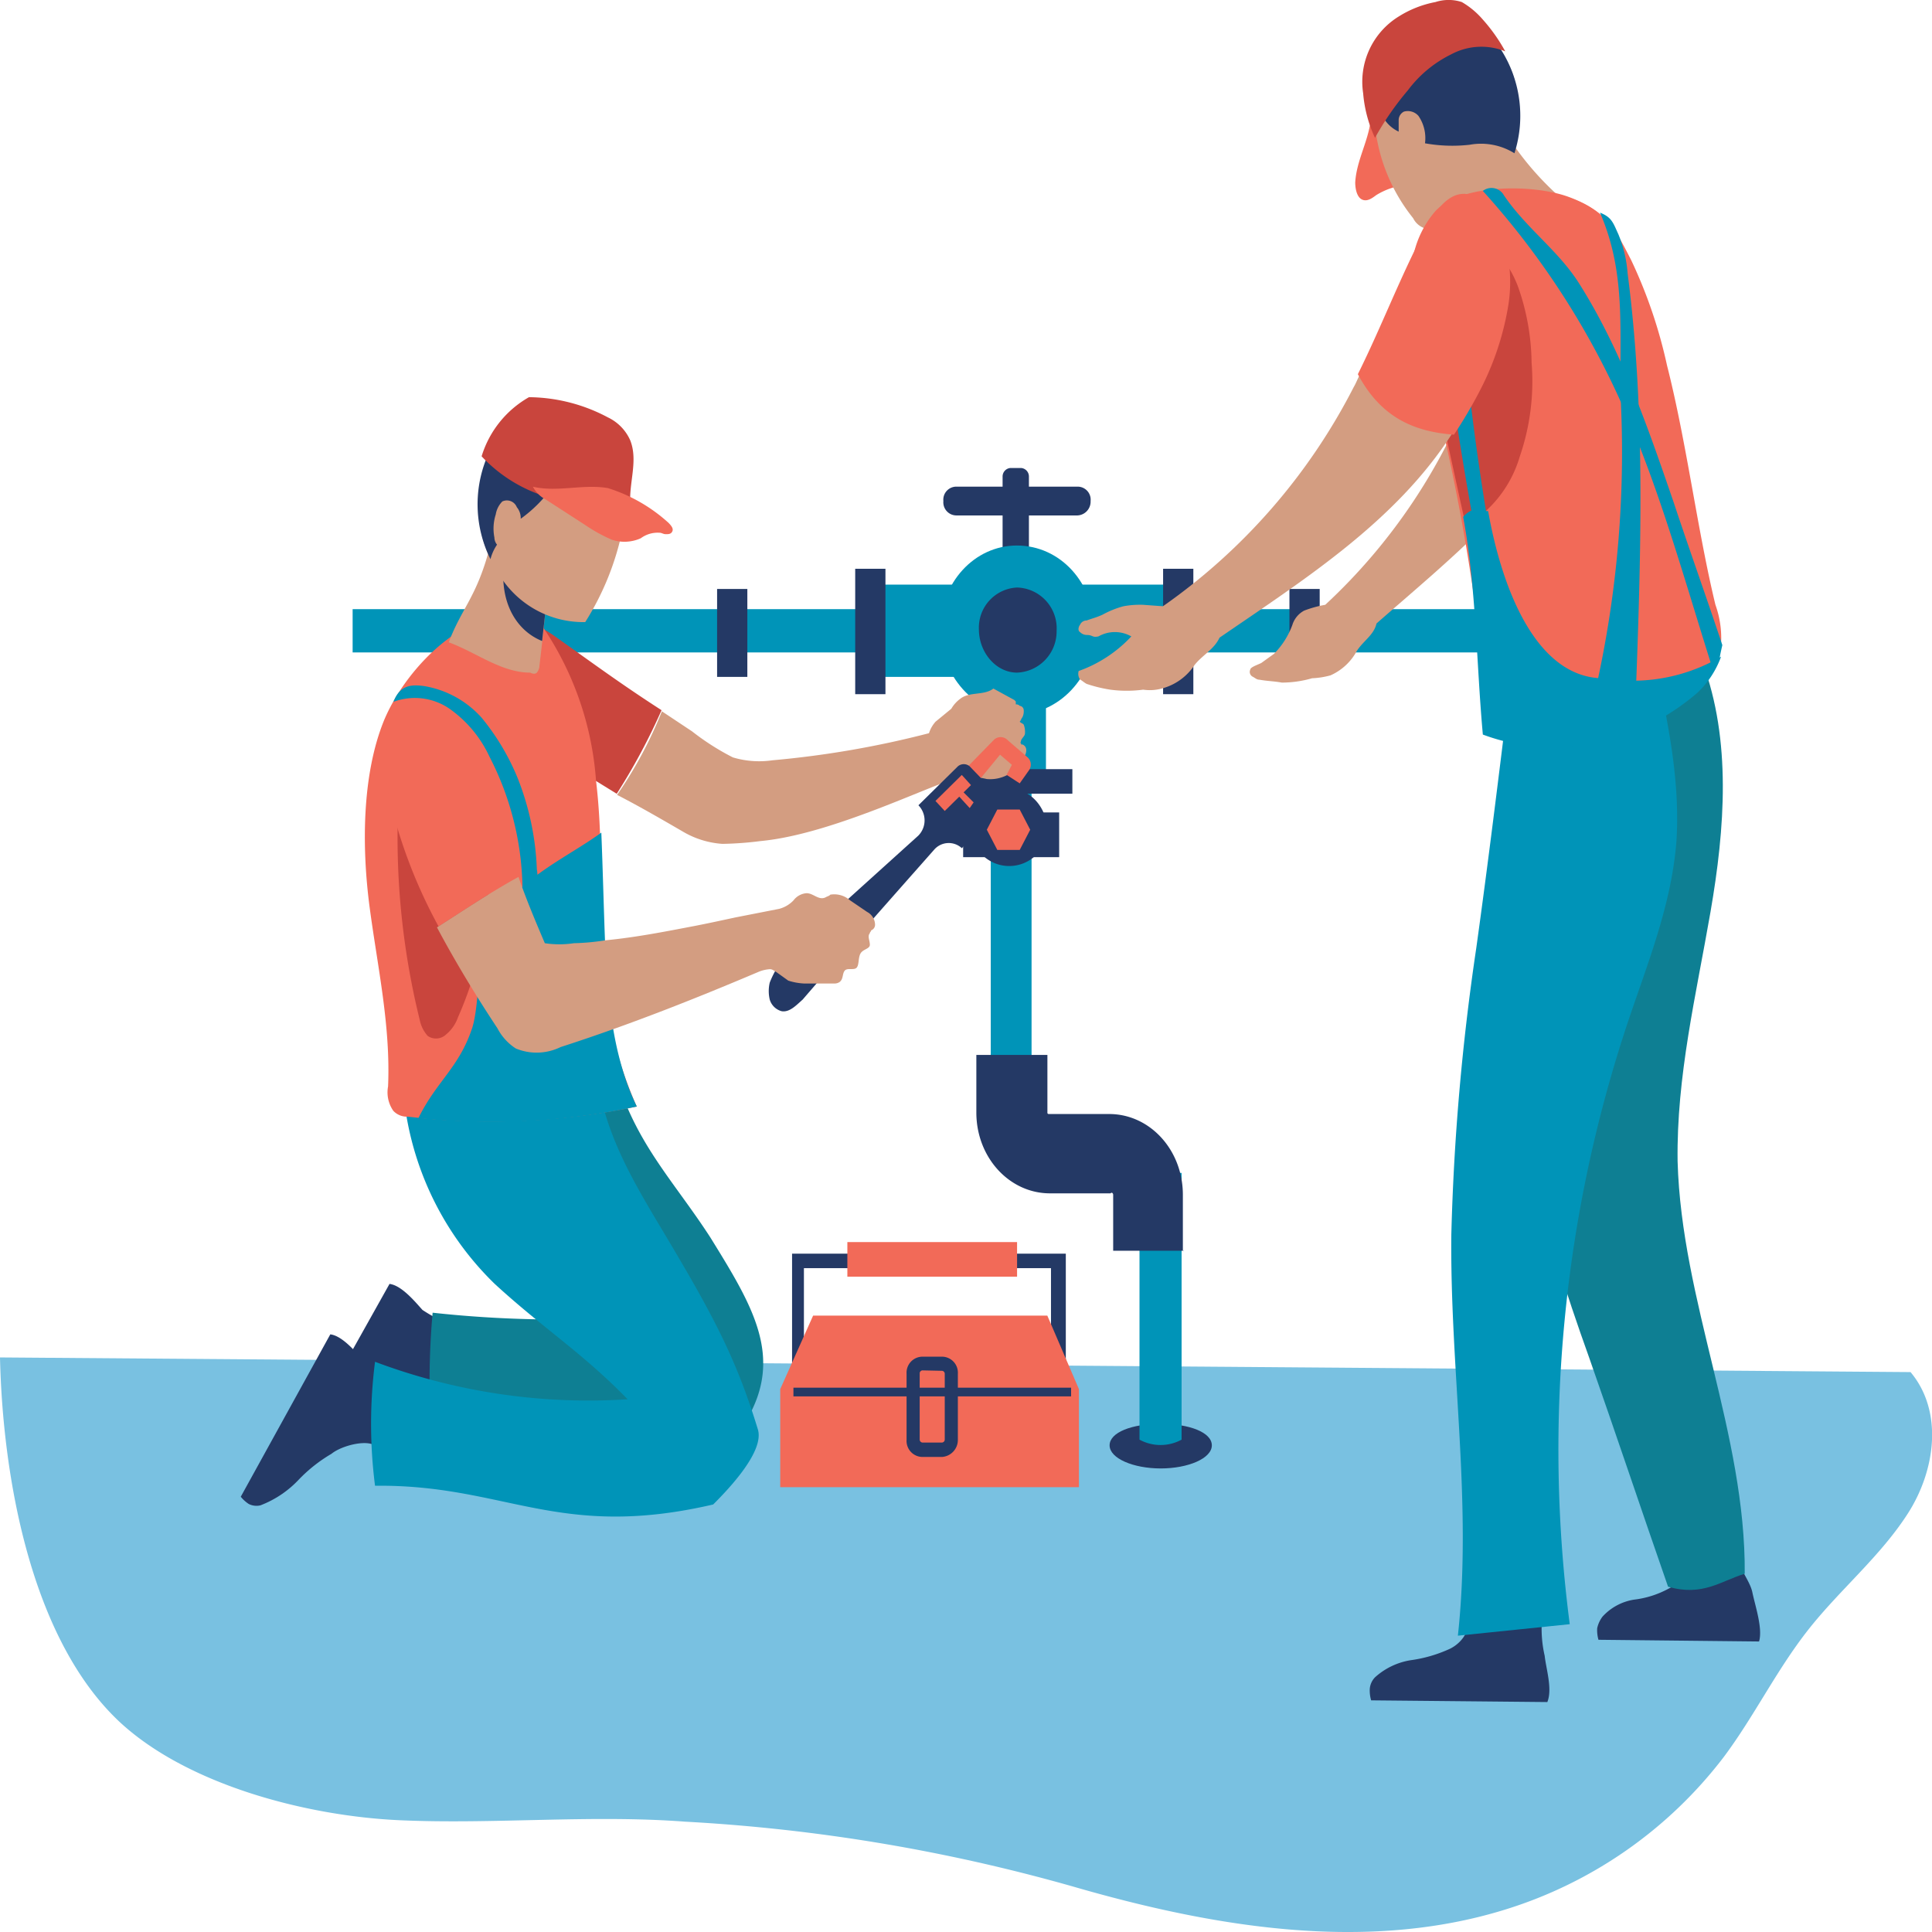 <svg id="Layer_1" data-name="Layer 1" xmlns="http://www.w3.org/2000/svg" viewBox="0 0 226.77 226.77"><defs><style>.cls-1{fill:#79c1e1;}.cls-2{fill:#243965;}.cls-3{fill:#0094b8;}.cls-4{fill:#c9453d;}.cls-5{fill:#d39d81;}.cls-6{fill:#0e7f93;}.cls-7{fill:#f26a58;}</style></defs><title>plumber</title><path class="cls-1" d="M183.53,466.09c.31,13.88,3.56,32.83,13.9,42.65,7.88,7.44,21.93,11.17,33,11.67s22.4-.67,33.52.17a207.56,207.56,0,0,1,45.55,7.62c16.37,4.74,34.29,7.78,50.66,2.71A51.32,51.32,0,0,0,385.85,513c3.55-4.74,6.17-10.16,9.88-14.89s8.49-8.64,11.74-13.71,4.17-12,.31-16.59Z" transform="translate(-183.53 -306.76)"/><path class="cls-2" d="M325.77,476.41c0,1.53-2.78,2.71-6,2.71s-6-1.18-6-2.71,2.63-2.53,6-2.53S325.77,474.89,325.77,476.41Z" transform="translate(-183.53 -306.76)"/><path class="cls-3" d="M322.22,475.74a5.16,5.16,0,0,1-4.94,0V444.43h4.94Z" transform="translate(-183.53 -306.76)"/><path class="cls-2" d="M304.46,372.51h-3.25v-9.82a1,1,0,0,1,.93-1h1.24a1,1,0,0,1,.92,1h0v9.82Z" transform="translate(-183.53 -306.76)"/><path class="cls-2" d="M310,367.26H295.81a1.54,1.54,0,0,1-1.55-1.69h0a1.53,1.53,0,0,1,1.55-1.69H310a1.53,1.53,0,0,1,1.54,1.69h0A1.62,1.62,0,0,1,310,367.26Z" transform="translate(-183.53 -306.76)"/><rect class="cls-3" x="102.7" y="68.62" width="34.13" height="10.83"/><rect class="cls-3" x="41.39" y="71.5" width="147.02" height="5.08"/><rect class="cls-2" x="136.52" y="66.76" width="3.55" height="14.72"/><rect class="cls-3" x="116.29" y="79.12" width="4.79" height="48.06"/><rect class="cls-3" x="114.28" y="76.92" width="8.49" height="14.22"/><rect class="cls-2" x="111.35" y="90.28" width="14.52" height="2.88"/><rect class="cls-2" x="113.05" y="95.36" width="11.27" height="5.25"/><path class="cls-2" d="M322.53,453.57h-8.34V447c0-.17-.16-.34-.31-.17h-7.11c-4.78,0-8.64-4.23-8.64-9.48v-6.77h8.34v6.77a.15.15,0,0,0,.15.17h7.1c4.79,0,8.65,4.23,8.65,9.48v6.6Z" transform="translate(-183.53 -306.76)"/><path class="cls-3" d="M312,380.8c0,5.41-4.16,9.81-9.11,9.81s-9-4.57-9-10,4-9.82,9-9.82c5.1,0,9.11,4.4,9.11,10Z" transform="translate(-183.53 -306.76)"/><path class="cls-2" d="M307.55,380.8a4.84,4.84,0,0,1-4.64,4.91c-2.47,0-4.48-2.37-4.48-5.08a4.71,4.71,0,0,1,4.48-4.91,4.79,4.79,0,0,1,4.64,5.08Z" transform="translate(-183.53 -306.76)"/><path class="cls-2" d="M306.47,404.32a4.5,4.5,0,1,1-4.48-4.91C304.46,399.24,306.47,401.61,306.47,404.32Z" transform="translate(-183.53 -306.76)"/><rect class="cls-2" x="100.38" y="66.76" width="3.55" height="14.72"/><rect class="cls-2" x="84.17" y="69.13" width="3.55" height="10.32"/><rect class="cls-2" x="151.35" y="69.13" width="3.55" height="10.32"/><path class="cls-4" d="M248.71,381.48a11.6,11.6,0,0,0-4.64-2,4.71,4.71,0,0,0-4.48,1.87,5.72,5.72,0,0,0-.15,5.24,12,12,0,0,0,3.24,4.23,78.73,78.73,0,0,0,10,7.11l3.24,2a73.07,73.07,0,0,0,5.26-9.81C256.43,387.06,253,384.52,248.71,381.48Z" transform="translate(-183.53 -306.76)"/><path class="cls-5" d="M303.38,393.66c.15-.34.46-.51.46-.85a2.39,2.39,0,0,0-.15-1c-.16-.17-.31-.17-.47-.34.16-.17.16-.34.31-.51a1.6,1.6,0,0,0,.16-.84.52.52,0,0,0-.47-.51.53.53,0,0,0-.46-.17v-.34l-.16-.17-2.47-1.35c-1.08.84-2.78.34-3.86,1.18a3.86,3.86,0,0,0-1.08,1.19l-1.85,1.52a3.73,3.73,0,0,0-.77,1.35h0A112.81,112.81,0,0,1,274.19,396a10.77,10.77,0,0,1-4.64-.34,29.24,29.24,0,0,1-4.78-3.05l-3.55-2.36a49.13,49.13,0,0,1-5.26,9.81c2.63,1.35,5.26,2.88,7.88,4.4a10.5,10.5,0,0,0,4.48,1.35,39.88,39.88,0,0,0,4.48-.33c9.11-.85,21.93-7.62,24.09-7.62a14.12,14.12,0,0,1,2.47.34,4.34,4.34,0,0,0,2.47-.51c.16,0,.31-.17.62-.34h.31c.15,0,.31-.17.46-.34a.62.62,0,0,0,.16-.5c0-.17-.16-.34-.47-.51h0a1.15,1.15,0,0,0,.78-.34,1.39,1.39,0,0,0,.3-.85.7.7,0,0,0-.46-.67h-.15V394C303.22,394,303.38,393.83,303.38,393.66Z" transform="translate(-183.53 -306.76)"/><path class="cls-2" d="M229.25,457.46c1.39.17,2.93,2,3.86,3.05a18.43,18.43,0,0,0,4,2c-1.23,2.2-1.08,6.09-2.31,8.29-.78-1.19-4.17-.34-5.56.68a17.62,17.62,0,0,0-3.86,3,12.08,12.08,0,0,1-4.48,3.05,2,2,0,0,1-1.39-.17,4.22,4.22,0,0,1-.93-.85Z" transform="translate(-183.53 -306.76)"/><path class="cls-6" d="M255.5,431.91c2.32,8.8,6.95,13.2,11.43,20.13,4.94,8,8.65,14,4.17,21.5-7.26,2.37-7,3-14.52,2.37A201.92,201.92,0,0,1,234,472.18a93.43,93.43,0,0,1,.31-11.34,135.48,135.48,0,0,0,23.48.51c-11.12-4.91-19.31-15.91-21.47-28.94A182.76,182.76,0,0,0,255.5,431.91Z" transform="translate(-183.53 -306.76)"/><path class="cls-2" d="M222.3,463.38c1.39.17,2.93,2,3.86,3.05a18,18,0,0,0,4,2c-1.23,2.2-1.08,6.09-2.31,8.29-.78-1.18-4.17-.34-5.41.68a17.66,17.66,0,0,0-3.86,3.05,12.09,12.09,0,0,1-4.48,3,2,2,0,0,1-1.39-.17,4.15,4.15,0,0,1-.92-.84Z" transform="translate(-183.53 -306.76)"/><path class="cls-3" d="M253.49,432.24a169.62,169.62,0,0,1-22.7,1.53,35.82,35.82,0,0,0,10.81,23.69c5.72,5.25,10.19,8,15.6,13.54a71.21,71.21,0,0,1-29.65-4.4,57.14,57.14,0,0,0,0,14.55c15.29-.17,21.46,6.43,39.69,2.2,2-2,6-6.26,5.25-8.8-2.32-7.61-4.79-12.52-9.58-20.64C258.74,446.8,254.42,440.54,253.49,432.24Z" transform="translate(-183.53 -306.76)"/><path class="cls-4" d="M248.09,383.17a4,4,0,0,0-1.55-2.88,4.48,4.48,0,0,0-2.16-.34,15.85,15.85,0,0,0-7.72,1.86,1.79,1.79,0,0,0-.93,1.19c-.15.68.47,1.18.93,1.69a29.34,29.34,0,0,0,9,3.55,2.13,2.13,0,0,0,2-.16,2,2,0,0,0,.47-1.36A14.06,14.06,0,0,0,248.09,383.17Z" transform="translate(-183.53 -306.76)"/><path class="cls-7" d="M247.32,380.46a36.91,36.91,0,0,1,6.17,17.94c.78,6.43.47,13,.78,19.46a46.56,46.56,0,0,0,4,18.78,84.15,84.15,0,0,1-26.87,1.19,2.2,2.2,0,0,1-1.7-.68,3.79,3.79,0,0,1-.62-2.87c.31-7.11-1.23-14-2.16-21s-.93-15.57,1.7-22c2.93-6.94,10.66-13.71,15.75-11.68Z" transform="translate(-183.53 -306.76)"/><path class="cls-4" d="M231.87,395.69a5.67,5.67,0,0,0-1.54,4.4,89.45,89.45,0,0,0,2.47,26.4,4,4,0,0,0,.93,1.86,1.71,1.71,0,0,0,2.16-.17,4.53,4.53,0,0,0,1.39-2,42.55,42.55,0,0,0,3.55-14.38,25.2,25.2,0,0,0-.62-9,12,12,0,0,0-4.79-6.94A3,3,0,0,0,231.87,395.69Z" transform="translate(-183.53 -306.76)"/><path class="cls-3" d="M258.28,436.64c-2.78-5.75-3.4-12.35-3.71-18.78-.15-3.55-.3-9.65-.46-13.37-4.17,3.05-10.35,5.59-12.82,11-1.85,3.05-1.39,8.8-2.31,11.85-1.55,4.74-4.17,6.26-6.34,10.66A81.46,81.46,0,0,0,258.28,436.64Z" transform="translate(-183.53 -306.76)"/><path class="cls-3" d="M240.06,391a11.61,11.61,0,0,0-6.8-3.72c-1.39-.17-2.78-.17-3.55,1.86a7.17,7.17,0,0,1,6.64.85,14.16,14.16,0,0,1,4.63,5.58,34.55,34.55,0,0,1,3.87,16.76c.92-.17,1.23.5,1.69-.34a10.86,10.86,0,0,0,0-3.22,32.13,32.13,0,0,0-2.31-10.83A27.66,27.66,0,0,0,240.06,391Z" transform="translate(-183.53 -306.76)"/><path class="cls-5" d="M246.54,385.71a1.34,1.34,0,0,0,.31-.85c.47-3.72.77-7.45,1.24-11.17-2.32,0-4.79-1.52-7.11-2.54-1.54,5.76-3.24,6.94-4.78,11,3.24,1.19,6.17,3.56,9.57,3.56C246.08,385.88,246.39,385.88,246.54,385.71Z" transform="translate(-183.53 -306.76)"/><path class="cls-2" d="M242.84,372c-.93,4.74.92,8.63,4.32,10l.93-8.29A12.1,12.1,0,0,1,242.84,372Z" transform="translate(-183.53 -306.76)"/><path class="cls-5" d="M247.47,356.09a6.82,6.82,0,0,0-4.32,1.52,8.56,8.56,0,0,0-2.78,4.57,14.15,14.15,0,0,0,1.85,12.19,11.57,11.57,0,0,0,10,5.41A32.54,32.54,0,0,0,256.58,369c.62-3.89-.15-8.46-3.09-10.83A8.22,8.22,0,0,0,247.47,356.09Z" transform="translate(-183.53 -306.76)"/><path class="cls-2" d="M255,358a10.37,10.37,0,0,0-6.49-2.71,6.88,6.88,0,0,0-4.79,1.19,8.58,8.58,0,0,0-3.08,4.06,14.44,14.44,0,0,0,.46,11.85,5.41,5.41,0,0,1,.77-1.7,1.34,1.34,0,0,1-.31-.84,5.44,5.44,0,0,1,.16-2.71,2.8,2.8,0,0,1,.77-1.52,1.25,1.25,0,0,1,1.7.67,2,2,0,0,1,.46,1.36,16.17,16.17,0,0,0,3.71-3.72,16.91,16.91,0,0,0,8.18,1C256.43,362.35,256.74,359.64,255,358Z" transform="translate(-183.53 -306.76)"/><path class="cls-4" d="M257.51,358.46a5.39,5.39,0,0,0-2.63-2.71,20,20,0,0,0-9.26-2.37,12,12,0,0,0-5.56,6.94,17.36,17.36,0,0,0,8.18,4.91,28.78,28.78,0,0,0,9.27.68C257.35,363.37,258.44,360.83,257.51,358.46Z" transform="translate(-183.53 -306.76)"/><path class="cls-7" d="M260.91,369.29c.31,0,.46.17.77.17s.62,0,.77-.34-.15-.68-.46-1a19,19,0,0,0-7.11-4.07c-2.93-.5-5.87.51-8.8-.16a3.59,3.59,0,0,0,1.54,1.52l4.64,3a18.38,18.38,0,0,0,3.09,1.7,4.68,4.68,0,0,0,3.39-.17A3.33,3.33,0,0,1,260.91,369.29Z" transform="translate(-183.53 -306.76)"/><path class="cls-7" d="M295.5,398.4l4.63-4.74a1.14,1.14,0,0,1,1.7,0l2.32,2a1.14,1.14,0,0,1,.15,1.52h0l-1.08,1.53-1.54-1,.62-1.18-1.39-1.19-4.17,5.08Z" transform="translate(-183.53 -306.76)"/><path class="cls-2" d="M300.6,400.09l-3.25-3.38a1.07,1.07,0,0,0-1.39,0l-4.63,4.57h0a2.54,2.54,0,0,1,.15,3.38l-.15.17-14.05,12.69a10.74,10.74,0,0,0-3.4,4.57,4.35,4.35,0,0,0,0,2,2,2,0,0,0,1.39,1.36c.93.16,1.7-.68,2.47-1.36,5.1-5.92,10.35-11.84,15.44-17.6a2.26,2.26,0,0,1,3.25-.17h0l4.17-4.74A1,1,0,0,0,300.6,400.09Z" transform="translate(-183.53 -306.76)"/><polygon class="cls-7" points="110.89 95.19 109.8 94.01 112.89 90.96 113.97 92.15 110.89 95.19"/><path class="cls-7" d="M241.14,399.41a20.93,20.93,0,0,0-2.63-6.77,5.84,5.84,0,0,0-5.71-2.87,6.15,6.15,0,0,0-3.86,4.74,15.7,15.7,0,0,0,.46,6.6A59.93,59.93,0,0,0,235,415.49c2.94-1.86,6.18-4.06,9.58-5.92A70.41,70.41,0,0,1,241.14,399.41Z" transform="translate(-183.53 -306.76)"/><path class="cls-5" d="M285.31,413.8l-2-1.36a2.8,2.8,0,0,0-2.32-.67c-.15.17-.31.17-.61.34-.78.33-1.39-.51-2.17-.51a2.1,2.1,0,0,0-1.54.84,3.57,3.57,0,0,1-1.7,1l-5.1,1c-1.54.33-3.08.67-4.78,1-3.56.68-6.95,1.35-10.51,1.69a27.22,27.22,0,0,1-3.7.34,11.4,11.4,0,0,1-3.4,0c-1.08-2.54-2.16-5.08-3.09-7.78-3.4,1.86-6.64,4.06-9.57,5.92,2.16,4.06,4.63,8.12,7.1,11.85a6.23,6.23,0,0,0,2.16,2.37,6.38,6.38,0,0,0,5.25-.17c7.88-2.54,15.6-5.59,23.17-8.8a4.16,4.16,0,0,1,1.39-.34c.31,0,.46.17.77.34l1.39,1a7.16,7.16,0,0,0,1.85.34h3.56a1.05,1.05,0,0,0,.61-.17c.47-.34.31-1,.62-1.35s1.08,0,1.39-.34.16-1.19.47-1.69,1.08-.51,1.08-1-.31-1,0-1.35c0-.17.15-.17.15-.34a.7.7,0,0,0,.46-.68A1.73,1.73,0,0,0,285.31,413.8Z" transform="translate(-183.53 -306.76)"/><polygon class="cls-7" points="113.82 94.85 112.12 92.99 112.58 92.48 114.28 94.18 113.82 94.85"/><polygon class="cls-7" points="117.06 99.76 115.83 97.39 117.06 95.02 119.69 95.02 120.92 97.39 119.69 99.76 117.06 99.76"/><path class="cls-7" d="M379.2,349.66A57.37,57.37,0,0,0,375,337.31c-2-3.9-2.94-5.76-7.11-7.28s-12.66-1.52-15.6,1.69a12.32,12.32,0,0,0-2.78,8.63,37.16,37.16,0,0,0,1.7,9.14,233.45,233.45,0,0,1,7.26,42.65,23,23,0,0,0,24.09-4.57,9.35,9.35,0,0,0,2.94-4.74,11.56,11.56,0,0,0-.62-5.08C382.76,369,381.52,358.8,379.2,349.66Z" transform="translate(-183.53 -306.76)"/><path class="cls-2" d="M390,499.43c.46-1.52-.47-4.23-.78-5.75s-1.85-3.05-1.7-4.57c-2.16,0-4,.5-6.17.5a3.27,3.27,0,0,1-1.86,3.56,11.25,11.25,0,0,1-4.17,1.35,6.35,6.35,0,0,0-3.7,2,3.48,3.48,0,0,0-.62,1.36,4.18,4.18,0,0,0,.15,1.35Z" transform="translate(-183.53 -306.76)"/><path class="cls-6" d="M383.37,384.52c3.4,9.14,2.63,19.46.93,29.28s-4,19.29-3.86,29.28c.46,16.41,8,32,7.88,48.4-2.78.84-4.95,2.7-9,1.52-3.24-9.31-6-17.6-9.27-26.91-2.78-7.78-5.4-15.57-6.33-23.86-1.85-18.28,5.87-36.89,1.55-54.49l16.83-6.94Z" transform="translate(-183.53 -306.76)"/><path class="cls-2" d="M365.15,506.54c.62-1.53-.15-3.9-.31-5.42a14.22,14.22,0,0,1-.31-4.4c-2.31-.17-6.33,0-8.8,0,.46,1.36-.62,2.88-2,3.56a16.23,16.23,0,0,1-4.63,1.35,8.17,8.17,0,0,0-4.17,2,2.18,2.18,0,0,0-.62,1.35,4,4,0,0,0,.16,1.36Z" transform="translate(-183.53 -306.76)"/><path class="cls-3" d="M354.65,498.75l13.13-1.35a158.48,158.48,0,0,1,6.79-70.57c2.32-6.94,5.1-13.71,5.72-21.15.46-6.6-.78-13.2-2.17-19.64a85.76,85.76,0,0,1-17.45,1.87c-1.23,10-2.47,20.13-3.86,30.12a275.38,275.38,0,0,0-2.93,33.68C353.72,467.61,356.35,483.18,354.65,498.75Z" transform="translate(-183.53 -306.76)"/><path class="cls-5" d="M368.86,331.72a35.48,35.48,0,0,0-12.36,3.89A21,21,0,0,0,353.11,325c2.62.34,4.63-1.52,7.1-2.71A34.61,34.61,0,0,0,368.86,331.72Z" transform="translate(-183.53 -306.76)"/><path class="cls-7" d="M352.8,318.52a3.92,3.92,0,0,0-2.94-1.69,8.13,8.13,0,0,0-3.4.68,3.25,3.25,0,0,0-1.69,1.35,5.21,5.21,0,0,0-.31,1.52c-.16,2.71-1.7,5.08-1.86,7.79,0,.67.16,1.69.78,2s1.23-.17,1.69-.51a8.28,8.28,0,0,1,3.4-1.18,3.88,3.88,0,0,0,4.17-3.56,10.64,10.64,0,0,0,.62-3.21A4.49,4.49,0,0,0,352.8,318.52Z" transform="translate(-183.53 -306.76)"/><path class="cls-5" d="M353.72,309.21a7.14,7.14,0,0,0-5.71,2,13.08,13.08,0,0,0-3.09,10.33,20.83,20.83,0,0,0,4.48,10.83,2.33,2.33,0,0,0,3.24,1,.16.16,0,0,0,.16-.17,17.93,17.93,0,0,0,7.25-7.1,13.79,13.79,0,0,0,1.09-10.5A9.64,9.64,0,0,0,353.72,309.21Z" transform="translate(-183.53 -306.76)"/><path class="cls-2" d="M345.38,319a4.06,4.06,0,0,0,2.32,3.21v-1.35a1.12,1.12,0,0,1,.62-1,1.66,1.66,0,0,1,1.7.5,4.61,4.61,0,0,1,.77,3.22,18.14,18.14,0,0,0,5.25.17,7.43,7.43,0,0,1,5.25,1,14.45,14.45,0,0,0-1.7-12.35,5.47,5.47,0,0,0-1.7-1.69,4.77,4.77,0,0,0-1.54-.17,14.25,14.25,0,0,0-6.49,1.52,7.91,7.91,0,0,0-3.7,5.75Z" transform="translate(-183.53 -306.76)"/><path class="cls-4" d="M355.11,307a5,5,0,0,0-3.09,0,12.4,12.4,0,0,0-4.32,1.7,9,9,0,0,0-4.17,9,15.36,15.36,0,0,0,1.39,5.24,34.3,34.3,0,0,1,3.86-5.58,14.13,14.13,0,0,1,5.1-4.23,7.49,7.49,0,0,1,6.33-.34,19.83,19.83,0,0,0-2.63-3.73A9.62,9.62,0,0,0,355.11,307Z" transform="translate(-183.53 -306.76)"/><path class="cls-7" d="M372,341.54a15.2,15.2,0,0,0-2.17-8.63,4.81,4.81,0,0,0-3.7-2.37c-1.86.17-3.09,2.37-3.86,4.23-2,5.07-3.4,10.49-5.41,15.57a11.54,11.54,0,0,0,10.66,4.9,46.47,46.47,0,0,0,2.16-4.9A25.64,25.64,0,0,0,372,341.54Z" transform="translate(-183.53 -306.76)"/><path class="cls-5" d="M357,350.34a12.88,12.88,0,0,1-.47,1.35,67.84,67.84,0,0,1-17.45,26.06,13.38,13.38,0,0,0-2.47.68,2.86,2.86,0,0,0-1.39,1.69,9.41,9.41,0,0,1-2.16,3.39l-1.39,1c-.16.17-1.39.51-1.39.85a.63.63,0,0,0,.31.84c.31.17.46.34.77.34.93.17,1.7.17,2.63.34a12.85,12.85,0,0,0,3.55-.51,9.52,9.52,0,0,0,2.16-.34,6.5,6.5,0,0,0,3.09-2.87c.77-1.19,2-1.86,2.31-3.22,8.5-7.44,17.61-14.72,22.86-24.71A11.46,11.46,0,0,1,357,350.34Z" transform="translate(-183.53 -306.76)"/><path class="cls-7" d="M379.05,349.49a51.06,51.06,0,0,0-4.32-12.35c-2-3.9-2.94-5.76-7.11-7.28S355,328.34,352,331.55a11.66,11.66,0,0,0-2.78,8.63,37.16,37.16,0,0,0,1.7,9.14A233.45,233.45,0,0,1,358.2,392a23,23,0,0,0,24.09-4.57,9.35,9.35,0,0,0,2.94-4.74,14.19,14.19,0,0,0-.47-5.08C382.6,368.61,381.37,358.63,379.05,349.49Z" transform="translate(-183.53 -306.76)"/><path class="cls-4" d="M363.3,349.32a27.53,27.53,0,0,0-1.55-8.8,12.87,12.87,0,0,0-5.4-6.6,3.19,3.19,0,0,0-2.78-.34,3.59,3.59,0,0,0-1.55,1.86,17.77,17.77,0,0,0-1.39,8,49.54,49.54,0,0,0,1.24,8.12c1.24,5.59,2.47,11.34,3.71,16.92a14,14,0,0,0,6.33-8.12A27.1,27.1,0,0,0,363.3,349.32Z" transform="translate(-183.53 -306.76)"/><path class="cls-3" d="M359.13,373.86a2,2,0,0,0-1.39,1.18c-1.7-9.3-3.4-18.61-4.48-27.92a88.19,88.19,0,0,1-.62-11,9.64,9.64,0,0,1,.62-3.55,4.88,4.88,0,0,1,2-2.71C354.34,344.58,356.66,359.31,359.13,373.86Z" transform="translate(-183.53 -306.76)"/><path class="cls-3" d="M371.79,386.38c-8,0-12-10.66-13.59-19.63-1.08,0-1.7-.67-2.93.68,1.54,8.29,1.54,17.09,2.31,25.55,8.65,3.22,18.07,1.19,25.18-4.9a11,11,0,0,0,2.78-4.24A20.49,20.49,0,0,1,371.79,386.38Z" transform="translate(-183.53 -306.76)"/><path class="cls-3" d="M385.38,384c0-.17.31-1.52.31-1.52-1.85-5.58-3.86-11.17-5.71-16.75-3.09-9-6.18-17.94-11.12-25.73-2.47-3.89-6.18-6.43-8.81-10.32a1.66,1.66,0,0,0-2.47-.51,95,95,0,0,1,16.84,26.23c4,9.14,6.95,19.8,10,29.45Z" transform="translate(-183.53 -306.76)"/><path class="cls-3" d="M374.57,338.83a14.9,14.9,0,0,0-1.08-4.57c-.62-1.35-.77-2-2.16-2.54,3.24,7.45,2.16,14.39,2.47,22.68a126.67,126.67,0,0,1-3.55,35.71l5.25-1C376.12,372.34,376.73,355.41,374.57,338.83Z" transform="translate(-183.53 -306.76)"/><path class="cls-5" d="M354,357.61c-4.32-.33-8-1.86-10.81-6.93-.31.5-.46,1-.77,1.52a70.63,70.63,0,0,1-22.39,25.72l-2.32-.17a10.67,10.67,0,0,0-2.32.17,11.14,11.14,0,0,0-2.47,1c-.77.34-.93.34-1.85.67a.83.83,0,0,0-.77.51c-.16.17-.31.68,0,.85a1.11,1.11,0,0,0,.77.34c.77,0,.62.33,1.39.17a3.91,3.91,0,0,1,3.86,0,15.61,15.61,0,0,1-6.18,4.06,1.19,1.19,0,0,0,.16,1c.31.17.46.34.77.51a16.56,16.56,0,0,0,2.78.68,14.66,14.66,0,0,0,3.86,0,5.39,5.39,0,0,0,2.32-.17,6.61,6.61,0,0,0,3.7-2.71c.93-1.18,2.32-1.86,2.94-3.22C336.73,374.71,347.39,367.94,354,357.61Z" transform="translate(-183.53 -306.76)"/><path class="cls-7" d="M360.52,342.89a17.5,17.5,0,0,0-1.24-10.15,5.22,5.22,0,0,0-3.7-3.22c-2.17-.17-3.71,2.2-4.79,4.23-2.94,5.59-5.1,11.34-7.88,16.93,2.78,5.24,6.8,6.76,11.28,7.1a55,55,0,0,0,3.08-5.24A33.29,33.29,0,0,0,360.52,342.89Z" transform="translate(-183.53 -306.76)"/><path class="cls-2" d="M308.63,469.31H276.5v-15.4h32.13Zm-30.74-1.7h29v-12h-29Z" transform="translate(-183.53 -306.76)"/><polygon class="cls-7" points="122.93 154.42 95.44 154.42 91.58 163.05 91.58 174.56 126.64 174.56 126.64 163.05 122.93 154.42"/><rect class="cls-7" x="99.46" y="145.79" width="19.92" height="4.06"/><rect class="cls-2" x="93.13" y="162.88" width="32.59" height="1.02"/><path class="cls-2" d="M294.11,477.77h-2.32a1.88,1.88,0,0,1-1.85-2V468a1.88,1.88,0,0,1,1.85-2h2.32a1.88,1.88,0,0,1,1.85,2v7.79A2,2,0,0,1,294.11,477.77Zm-2.32-10.16a.35.35,0,0,0-.31.34v7.79a.35.35,0,0,0,.31.34h2.32a.35.35,0,0,0,.31-.34V468a.35.35,0,0,0-.31-.34Z" transform="translate(-183.53 -306.76)"/></svg>